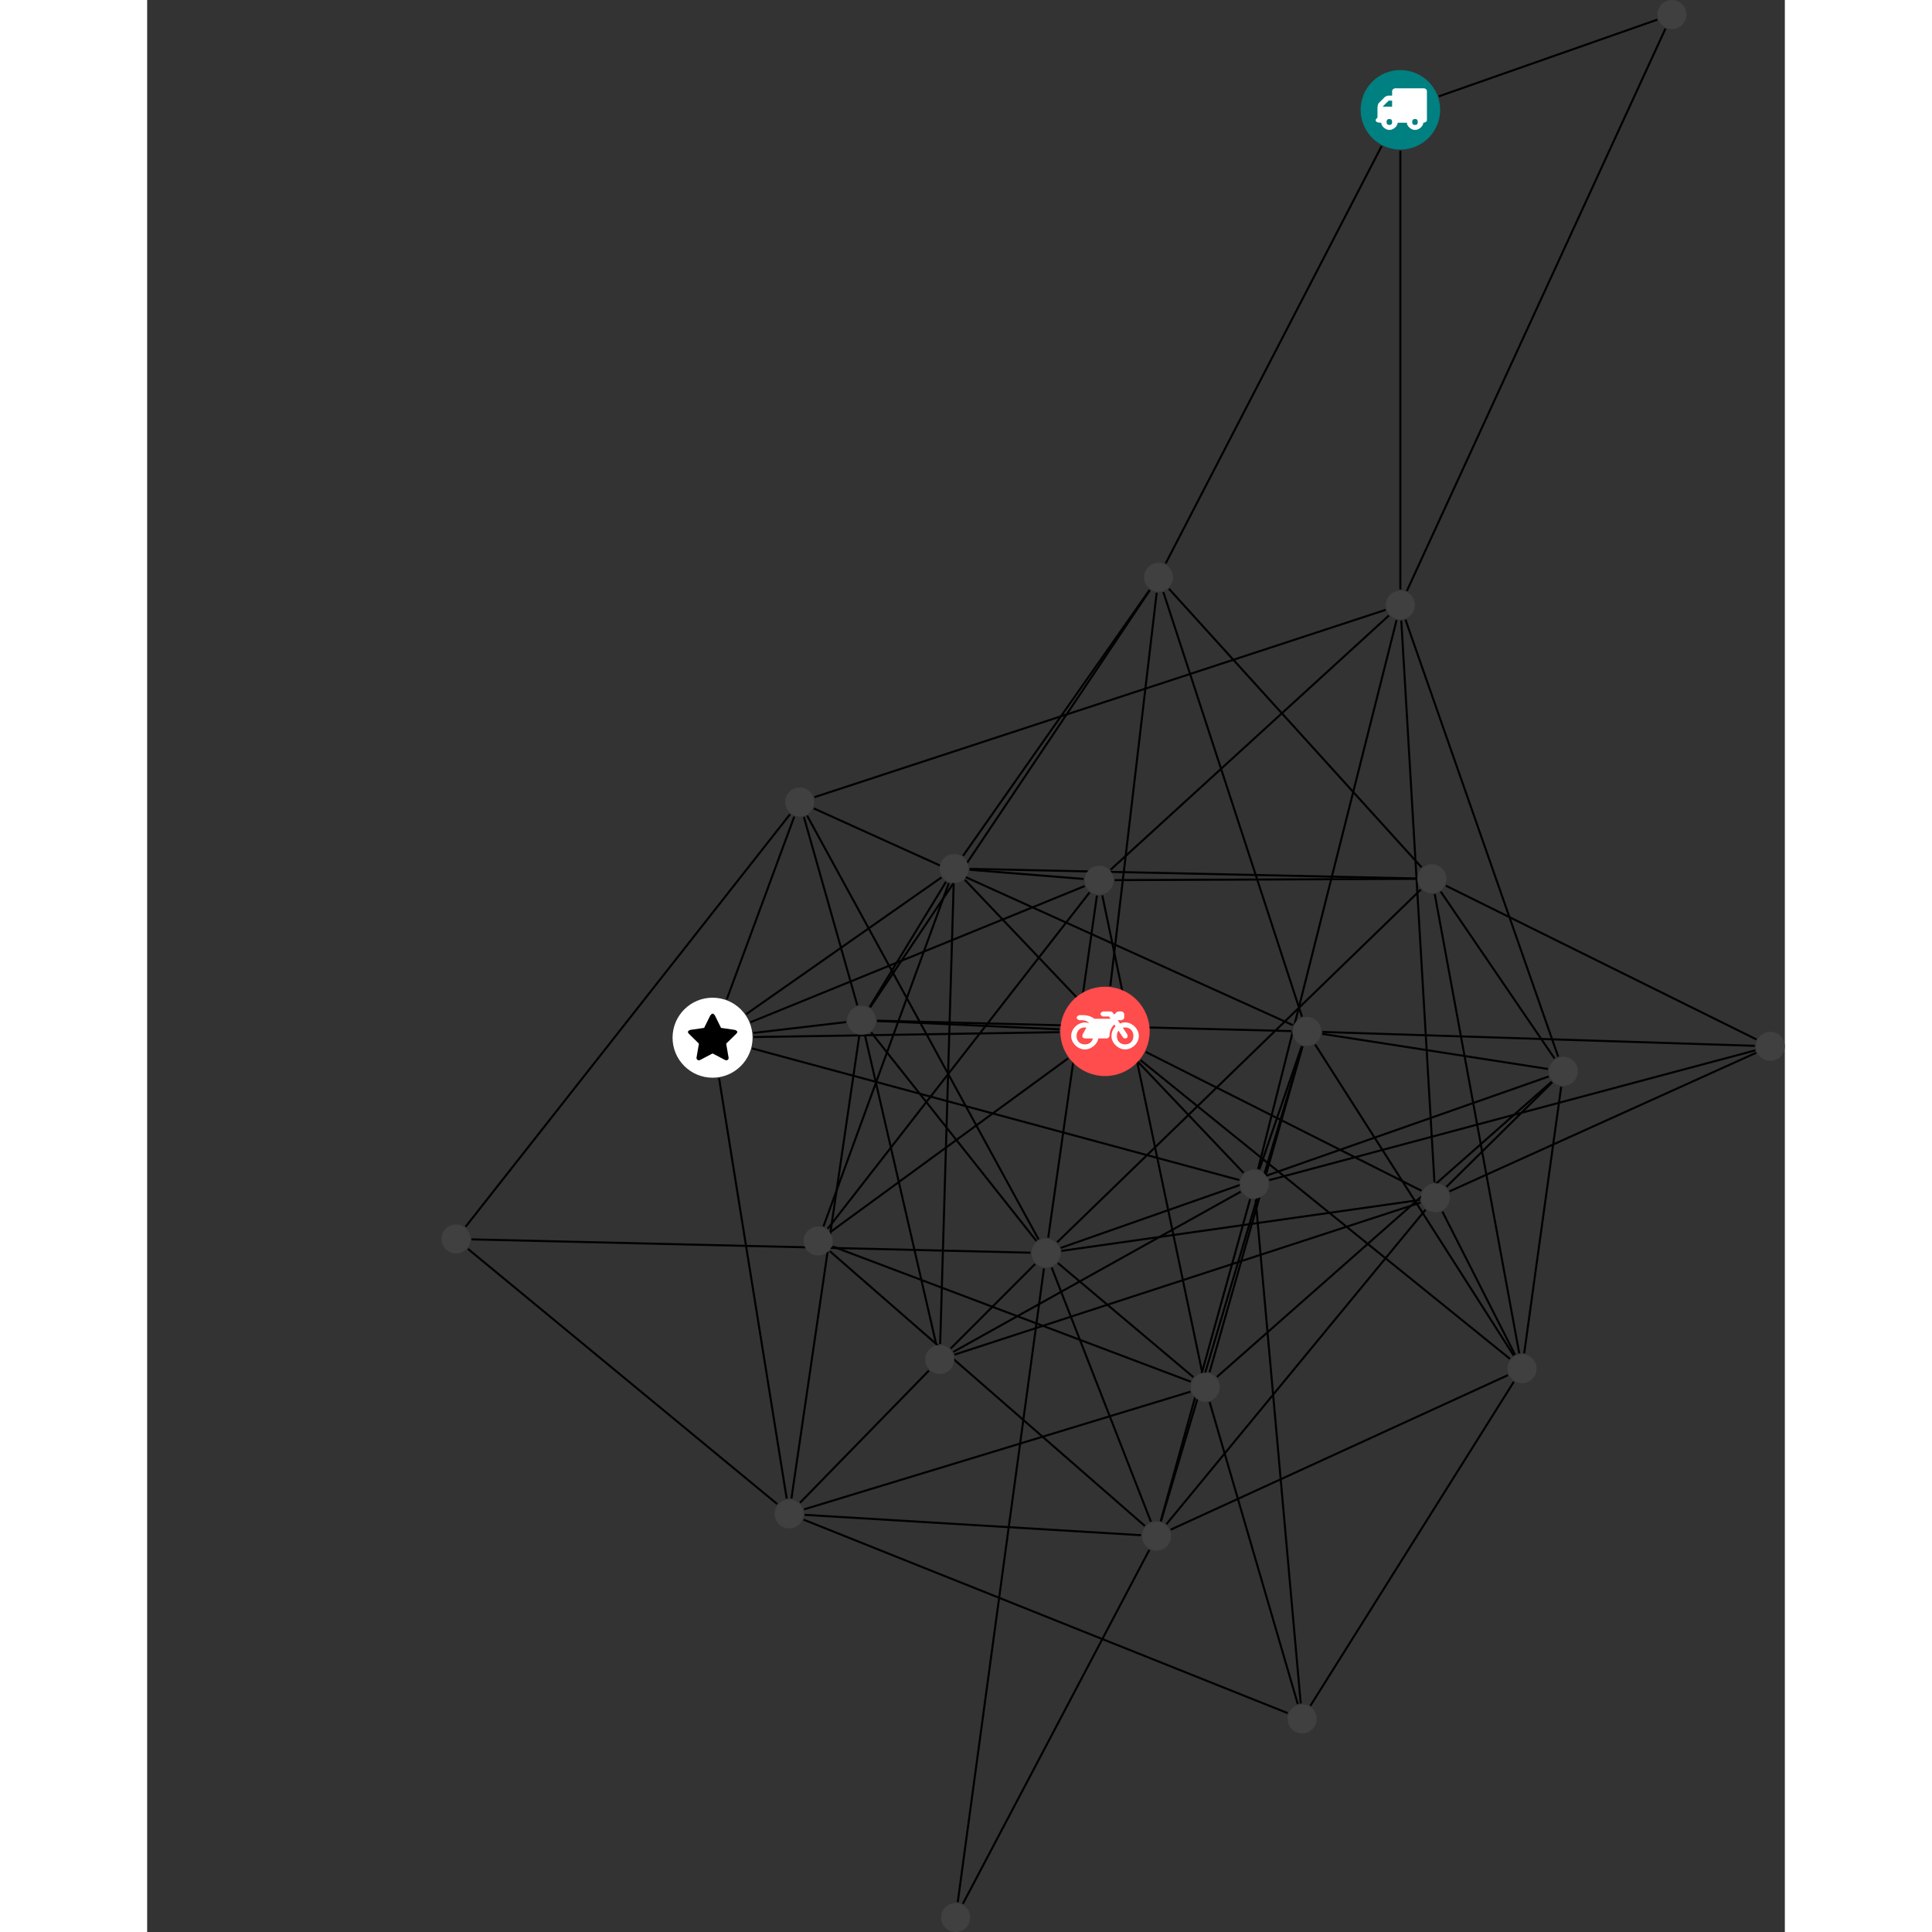 <?xml version="1.0" encoding="UTF-8"?>
<svg xmlns="http://www.w3.org/2000/svg" xmlns:xlink="http://www.w3.org/1999/xlink" width="375.506pt" height="375.506pt" viewBox="-57.204 0.000 318.301 375.506" version="1.1">
<rect x="-57.204" y="0.000" width="318.301" height="375.506" fill="#333333" stroke="none"/>
<defs>
<g>
<symbol overflow="visible" id="glyph0-0">
<path style="stroke:none;" d="M 1.422 -0.75 L 1.422 -7.922 L 3.562 -7.922 L 3.562 -0.891 L 1.422 -0.891 Z M 0.625 0 L 4.531 0 L 4.531 -8.812 L 0.438 -8.812 L 0.438 0 Z M 0.625 0 "/>
</symbol>
<symbol overflow="visible" id="glyph0-1">
<path style="stroke:none;" d="M 3.375 -0.844 C 3.375 -0.453 3.234 -0.266 2.844 -0.266 C 2.469 -0.266 2.297 -0.453 2.297 -0.844 C 2.297 -1.219 2.469 -1.422 2.844 -1.422 C 3.234 -1.422 3.375 -1.219 3.375 -0.844 Z M 1.594 -3.688 L 1.594 -3.859 C 1.594 -3.875 1.578 -3.875 1.594 -3.891 L 2.688 -4.969 C 2.703 -5 2.656 -4.984 2.688 -4.984 L 3.375 -4.984 L 3.375 -3.828 L 1.594 -3.828 Z M 8.359 -0.844 C 8.359 -0.453 8.219 -0.266 7.828 -0.266 C 7.453 -0.266 7.281 -0.453 7.281 -0.844 C 7.281 -1.219 7.453 -1.422 7.828 -1.422 C 8.219 -1.422 8.359 -1.219 8.359 -0.844 Z M 10.141 -6.891 C 10.141 -7.094 9.812 -7.391 9.609 -7.391 L 3.922 -7.391 C 3.719 -7.391 3.375 -7.094 3.375 -6.891 L 3.375 -5.969 L 2.672 -5.969 C 2.469 -5.969 2.078 -5.812 1.938 -5.672 L 0.844 -4.578 C 0.531 -4.266 0.531 -3.734 0.531 -3.328 L 0.531 -1.688 C 0.516 -1.688 0.172 -1.391 0.172 -1.203 C 0.172 -0.781 0.781 -0.703 1.062 -0.703 L 1.25 -0.703 C 1.25 -0.047 2.062 0.703 2.844 0.703 C 3.641 0.703 4.453 -0.047 4.453 -0.703 L 6.234 -0.703 C 6.234 -0.047 7.047 0.703 7.828 0.703 C 8.625 0.703 9.438 -0.047 9.438 -0.703 C 9.547 -0.703 10.141 -0.781 10.141 -1.203 Z M 10.141 -6.891 "/>
</symbol>
<symbol overflow="visible" id="glyph0-2">
<path style="stroke:none;" d="M 12.969 -2.906 C 12.844 -3.984 11.859 -5.016 10.781 -5.219 C 10.234 -5.328 9.703 -5.219 9.328 -5.031 L 8.875 -5.688 L 9.609 -5.688 C 9.812 -5.688 10.141 -5.984 10.141 -6.188 L 10.141 -6.891 C 10.141 -7.094 9.812 -7.391 9.609 -7.391 L 9.047 -7.391 C 8.969 -7.391 8.734 -7.312 8.656 -7.25 L 8.188 -6.766 L 7.891 -7.203 C 7.828 -7.281 7.594 -7.391 7.484 -7.391 L 6.078 -7.391 C 5.906 -7.391 5.547 -7.125 5.516 -6.953 C 5.484 -6.734 5.828 -6.406 6.047 -6.406 L 7.188 -6.406 L 7.484 -5.969 L 4.344 -5.969 C 4.141 -6.125 3.375 -6.672 2.141 -6.672 L 1.422 -6.672 C 1.219 -6.672 0.891 -6.375 0.891 -6.188 C 0.891 -5.984 1.219 -5.688 1.422 -5.688 L 1.781 -5.688 C 2.484 -5.688 2.906 -5.516 3.281 -5.188 L 3.25 -5.141 C 3.078 -5.188 2.797 -5.25 2.5 -5.25 C 1.109 -5.25 -0.172 -4 -0.172 -2.625 C -0.172 -1.25 1.109 0 2.5 0 C 3.75 0 4.953 -1.062 5.109 -2.141 L 6.766 -2.141 C 6.969 -2.141 7.281 -2.438 7.281 -2.625 C 7.281 -3.609 7.688 -4.391 8.219 -4.844 L 8.453 -4.5 C 7.969 -4.062 7.578 -3.203 7.672 -2.359 C 7.781 -1.172 8.969 -0.094 10.141 -0.016 C 11.703 0.094 13.156 -1.344 12.969 -2.906 Z M 2.5 -0.984 C 1.516 -0.984 0.875 -1.641 0.875 -2.625 C 0.875 -3.594 1.516 -4.281 2.5 -4.281 C 2.672 -4.281 2.844 -4.234 2.781 -4.25 L 2.047 -2.891 C 2 -2.781 2 -2.469 2.047 -2.359 C 2.125 -2.25 2.375 -2.141 2.5 -2.141 L 4.031 -2.141 C 3.891 -1.453 3.344 -0.984 2.5 -0.984 Z M 10.328 -0.984 C 9.344 -0.984 8.719 -1.641 8.719 -2.625 C 8.719 -3.109 8.859 -3.469 9.031 -3.641 L 9.906 -2.328 C 9.969 -2.219 10.203 -2.141 10.328 -2.141 C 10.391 -2.141 10.594 -2.188 10.641 -2.234 C 10.812 -2.344 10.844 -2.75 10.734 -2.922 L 9.875 -4.219 C 9.859 -4.219 10.094 -4.281 10.328 -4.281 C 11.297 -4.281 11.922 -3.594 11.922 -2.625 C 11.922 -1.641 11.297 -0.984 10.328 -0.984 Z M 10.328 -0.984 "/>
</symbol>
<symbol overflow="visible" id="glyph0-3">
<path style="stroke:none;" d="M 9.438 -5.078 C 9.438 -5.25 9.078 -5.453 8.938 -5.469 L 6.266 -5.859 L 5.078 -8.266 C 5.031 -8.375 4.75 -8.641 4.625 -8.641 C 4.5 -8.641 4.234 -8.375 4.172 -8.266 L 2.984 -5.859 L 0.312 -5.469 C 0.172 -5.453 -0.172 -5.25 -0.172 -5.078 C -0.172 -4.969 -0.062 -4.781 0.016 -4.719 L 1.969 -2.797 L 1.5 -0.062 C 1.5 -0.016 1.5 0.016 1.5 0.047 C 1.5 0.203 1.75 0.453 1.906 0.453 C 1.984 0.453 2.188 0.406 2.25 0.359 L 4.625 -0.891 L 7 0.359 C 7.062 0.406 7.266 0.453 7.344 0.453 C 7.5 0.453 7.75 0.203 7.75 0.047 C 7.75 0.016 7.75 -0.016 7.734 -0.062 L 7.266 -2.797 L 9.234 -4.719 C 9.297 -4.781 9.438 -4.969 9.438 -5.078 Z M 9.438 -5.078 "/>
</symbol>
</g>
<clipPath id="clip1">
  <path d="M 189 166 L 261.098 166 L 261.098 208 L 189 208 Z M 189 166 "/>
</clipPath>
<clipPath id="clip2">
  <path d="M 190 198 L 261.098 198 L 261.098 238 L 190 238 Z M 190 198 "/>
</clipPath>
<clipPath id="clip3">
  <path d="M 95 295 L 144 295 L 144 375.508 L 95 375.508 Z M 95 295 "/>
</clipPath>
<clipPath id="clip4">
  <path d="M 94 240 L 123 240 L 123 375.508 L 94 375.508 Z M 94 240 "/>
</clipPath>
<clipPath id="clip5">
  <path d="M 255 200 L 261.098 200 L 261.098 207 L 255 207 Z M 255 200 "/>
</clipPath>
<clipPath id="clip6">
  <path d="M 97 369 L 103 369 L 103 375.508 L 97 375.508 Z M 97 369 "/>
</clipPath>
</defs>
<g id="surface1">
<path style="fill:none;stroke-width:0.399;stroke-linecap:butt;stroke-linejoin:miter;stroke:rgb(0%,0%,0%);stroke-opacity:1;stroke-miterlimit:10;" d="M -0.001 -7.929 L -0.001 -93.226 " transform="matrix(1,0,0,-1,186.372,21.348)"/>
<path style="fill:none;stroke-width:0.399;stroke-linecap:butt;stroke-linejoin:miter;stroke:rgb(0%,0%,0%);stroke-opacity:1;stroke-miterlimit:10;" d="M -3.645 -7.043 L -45.622 -88.168 " transform="matrix(1,0,0,-1,186.372,21.348)"/>
<path style="fill:none;stroke-width:0.399;stroke-linecap:butt;stroke-linejoin:miter;stroke:rgb(0%,0%,0%);stroke-opacity:1;stroke-miterlimit:10;" d="M 7.483 2.625 L 49.941 17.532 " transform="matrix(1,0,0,-1,186.372,21.348)"/>
<path style="fill:none;stroke-width:0.399;stroke-linecap:butt;stroke-linejoin:miter;stroke:rgb(0%,0%,0%);stroke-opacity:1;stroke-miterlimit:10;" d="M -91.642 -245.043 L -116.688 -270.734 " transform="matrix(1,0,0,-1,186.372,21.348)"/>
<path style="fill:none;stroke-width:0.399;stroke-linecap:butt;stroke-linejoin:miter;stroke:rgb(0%,0%,0%);stroke-opacity:1;stroke-miterlimit:10;" d="M -86.899 -241.414 L -31.032 -210.269 " transform="matrix(1,0,0,-1,186.372,21.348)"/>
<path style="fill:none;stroke-width:0.399;stroke-linecap:butt;stroke-linejoin:miter;stroke:rgb(0%,0%,0%);stroke-opacity:1;stroke-miterlimit:10;" d="M -89.446 -239.867 L -86.821 -150.476 " transform="matrix(1,0,0,-1,186.372,21.348)"/>
<path style="fill:none;stroke-width:0.399;stroke-linecap:butt;stroke-linejoin:miter;stroke:rgb(0%,0%,0%);stroke-opacity:1;stroke-miterlimit:10;" d="M -90.212 -239.941 L -104.052 -179.894 " transform="matrix(1,0,0,-1,186.372,21.348)"/>
<path style="fill:none;stroke-width:0.399;stroke-linecap:butt;stroke-linejoin:miter;stroke:rgb(0%,0%,0%);stroke-opacity:1;stroke-miterlimit:10;" d="M -87.403 -240.746 L -71.005 -224.336 " transform="matrix(1,0,0,-1,186.372,21.348)"/>
<path style="fill:none;stroke-width:0.399;stroke-linecap:butt;stroke-linejoin:miter;stroke:rgb(0%,0%,0%);stroke-opacity:1;stroke-miterlimit:10;" d="M -86.665 -241.945 L 3.933 -212.386 " transform="matrix(1,0,0,-1,186.372,21.348)"/>
<path style="fill:none;stroke-width:0.399;stroke-linecap:butt;stroke-linejoin:miter;stroke:rgb(0%,0%,0%);stroke-opacity:1;stroke-miterlimit:10;" d="M -37.071 -251.16 L -19.942 -309.847 " transform="matrix(1,0,0,-1,186.372,21.348)"/>
<path style="fill:none;stroke-width:0.399;stroke-linecap:butt;stroke-linejoin:miter;stroke:rgb(0%,0%,0%);stroke-opacity:1;stroke-miterlimit:10;" d="M -40.806 -249.144 L -115.907 -272.015 " transform="matrix(1,0,0,-1,186.372,21.348)"/>
<path style="fill:none;stroke-width:0.399;stroke-linecap:butt;stroke-linejoin:miter;stroke:rgb(0%,0%,0%);stroke-opacity:1;stroke-miterlimit:10;" d="M -37.091 -245.363 L -19.017 -182.031 " transform="matrix(1,0,0,-1,186.372,21.348)"/>
<path style="fill:none;stroke-width:0.399;stroke-linecap:butt;stroke-linejoin:miter;stroke:rgb(0%,0%,0%);stroke-opacity:1;stroke-miterlimit:10;" d="M -35.653 -246.269 L 29.409 -188.879 " transform="matrix(1,0,0,-1,186.372,21.348)"/>
<path style="fill:none;stroke-width:0.399;stroke-linecap:butt;stroke-linejoin:miter;stroke:rgb(0%,0%,0%);stroke-opacity:1;stroke-miterlimit:10;" d="M -40.739 -247.199 L -110.341 -220.918 " transform="matrix(1,0,0,-1,186.372,21.348)"/>
<path style="fill:none;stroke-width:0.399;stroke-linecap:butt;stroke-linejoin:miter;stroke:rgb(0%,0%,0%);stroke-opacity:1;stroke-miterlimit:10;" d="M -40.227 -246.32 L -66.563 -224.144 " transform="matrix(1,0,0,-1,186.372,21.348)"/>
<path style="fill:none;stroke-width:0.399;stroke-linecap:butt;stroke-linejoin:miter;stroke:rgb(0%,0%,0%);stroke-opacity:1;stroke-miterlimit:10;" d="M -38.536 -245.312 L -57.934 -152.683 " transform="matrix(1,0,0,-1,186.372,21.348)"/>
<path style="fill:none;stroke-width:0.399;stroke-linecap:butt;stroke-linejoin:miter;stroke:rgb(0%,0%,0%);stroke-opacity:1;stroke-miterlimit:10;" d="M -66.298 -179.261 L -125.712 -180.214 " transform="matrix(1,0,0,-1,186.372,21.348)"/>
<path style="fill:none;stroke-width:0.399;stroke-linecap:butt;stroke-linejoin:miter;stroke:rgb(0%,0%,0%);stroke-opacity:1;stroke-miterlimit:10;" d="M -50.505 -184.703 L 21.304 -242.765 " transform="matrix(1,0,0,-1,186.372,21.348)"/>
<path style="fill:none;stroke-width:0.399;stroke-linecap:butt;stroke-linejoin:miter;stroke:rgb(0%,0%,0%);stroke-opacity:1;stroke-miterlimit:10;" d="M -56.372 -170.293 L -47.364 -93.847 " transform="matrix(1,0,0,-1,186.372,21.348)"/>
<path style="fill:none;stroke-width:0.399;stroke-linecap:butt;stroke-linejoin:miter;stroke:rgb(0%,0%,0%);stroke-opacity:1;stroke-miterlimit:10;" d="M -66.29 -178.711 L -101.716 -177.089 " transform="matrix(1,0,0,-1,186.372,21.348)"/>
<path style="fill:none;stroke-width:0.399;stroke-linecap:butt;stroke-linejoin:miter;stroke:rgb(0%,0%,0%);stroke-opacity:1;stroke-miterlimit:10;" d="M -64.587 -184.359 L -110.727 -218.07 " transform="matrix(1,0,0,-1,186.372,21.348)"/>
<path style="fill:none;stroke-width:0.399;stroke-linecap:butt;stroke-linejoin:miter;stroke:rgb(0%,0%,0%);stroke-opacity:1;stroke-miterlimit:10;" d="M -49.474 -183.113 L 4.105 -210.093 " transform="matrix(1,0,0,-1,186.372,21.348)"/>
<g clip-path="url(#clip1)" clip-rule="nonzero">
<path style="fill:none;stroke-width:0.399;stroke-linecap:butt;stroke-linejoin:miter;stroke:rgb(0%,0%,0%);stroke-opacity:1;stroke-miterlimit:10;" d="M 69.202 -180.679 L 8.843 -150.793 " transform="matrix(1,0,0,-1,186.372,21.348)"/>
</g>
<path style="fill:none;stroke-width:0.399;stroke-linecap:butt;stroke-linejoin:miter;stroke:rgb(0%,0%,0%);stroke-opacity:1;stroke-miterlimit:10;" d="M 68.991 -182.797 L -25.481 -208.023 " transform="matrix(1,0,0,-1,186.372,21.348)"/>
<path style="fill:none;stroke-width:0.399;stroke-linecap:butt;stroke-linejoin:miter;stroke:rgb(0%,0%,0%);stroke-opacity:1;stroke-miterlimit:10;" d="M 68.894 -181.922 L -15.173 -179.226 " transform="matrix(1,0,0,-1,186.372,21.348)"/>
<g clip-path="url(#clip2)" clip-rule="nonzero">
<path style="fill:none;stroke-width:0.399;stroke-linecap:butt;stroke-linejoin:miter;stroke:rgb(0%,0%,0%);stroke-opacity:1;stroke-miterlimit:10;" d="M 69.159 -183.261 L 9.55 -210.207 " transform="matrix(1,0,0,-1,186.372,21.348)"/>
</g>
<path style="fill:none;stroke-width:0.399;stroke-linecap:butt;stroke-linejoin:miter;stroke:rgb(0%,0%,0%);stroke-opacity:1;stroke-miterlimit:10;" d="M -17.493 -310.187 L 22.046 -247.218 " transform="matrix(1,0,0,-1,186.372,21.348)"/>
<path style="fill:none;stroke-width:0.399;stroke-linecap:butt;stroke-linejoin:miter;stroke:rgb(0%,0%,0%);stroke-opacity:1;stroke-miterlimit:10;" d="M -21.899 -311.621 L -115.993 -274.015 " transform="matrix(1,0,0,-1,186.372,21.348)"/>
<path style="fill:none;stroke-width:0.399;stroke-linecap:butt;stroke-linejoin:miter;stroke:rgb(0%,0%,0%);stroke-opacity:1;stroke-miterlimit:10;" d="M -19.364 -309.738 L -28.13 -211.804 " transform="matrix(1,0,0,-1,186.372,21.348)"/>
<path style="fill:none;stroke-width:0.399;stroke-linecap:butt;stroke-linejoin:miter;stroke:rgb(0%,0%,0%);stroke-opacity:1;stroke-miterlimit:10;" d="M -0.739 -99.172 L -27.657 -205.875 " transform="matrix(1,0,0,-1,186.372,21.348)"/>
<path style="fill:none;stroke-width:0.399;stroke-linecap:butt;stroke-linejoin:miter;stroke:rgb(0%,0%,0%);stroke-opacity:1;stroke-miterlimit:10;" d="M 0.995 -99.093 L 30.675 -184.035 " transform="matrix(1,0,0,-1,186.372,21.348)"/>
<path style="fill:none;stroke-width:0.399;stroke-linecap:butt;stroke-linejoin:miter;stroke:rgb(0%,0%,0%);stroke-opacity:1;stroke-miterlimit:10;" d="M 1.261 -93.504 L 51.526 15.789 " transform="matrix(1,0,0,-1,186.372,21.348)"/>
<path style="fill:none;stroke-width:0.399;stroke-linecap:butt;stroke-linejoin:miter;stroke:rgb(0%,0%,0%);stroke-opacity:1;stroke-miterlimit:10;" d="M -2.868 -97.183 L -113.888 -133.593 " transform="matrix(1,0,0,-1,186.372,21.348)"/>
<path style="fill:none;stroke-width:0.399;stroke-linecap:butt;stroke-linejoin:miter;stroke:rgb(0%,0%,0%);stroke-opacity:1;stroke-miterlimit:10;" d="M 0.179 -99.257 L 6.624 -208.437 " transform="matrix(1,0,0,-1,186.372,21.348)"/>
<path style="fill:none;stroke-width:0.399;stroke-linecap:butt;stroke-linejoin:miter;stroke:rgb(0%,0%,0%);stroke-opacity:1;stroke-miterlimit:10;" d="M -2.227 -98.281 L -56.325 -147.695 " transform="matrix(1,0,0,-1,186.372,21.348)"/>
<path style="fill:none;stroke-width:0.399;stroke-linecap:butt;stroke-linejoin:miter;stroke:rgb(0%,0%,0%);stroke-opacity:1;stroke-miterlimit:10;" d="M -132.419 -188.218 L -119.274 -269.918 " transform="matrix(1,0,0,-1,186.372,21.348)"/>
<path style="fill:none;stroke-width:0.399;stroke-linecap:butt;stroke-linejoin:miter;stroke:rgb(0%,0%,0%);stroke-opacity:1;stroke-miterlimit:10;" d="M -125.985 -182.425 L -31.309 -208.011 " transform="matrix(1,0,0,-1,186.372,21.348)"/>
<path style="fill:none;stroke-width:0.399;stroke-linecap:butt;stroke-linejoin:miter;stroke:rgb(0%,0%,0%);stroke-opacity:1;stroke-miterlimit:10;" d="M -127.153 -175.769 L -89.204 -149.191 " transform="matrix(1,0,0,-1,186.372,21.348)"/>
<path style="fill:none;stroke-width:0.399;stroke-linecap:butt;stroke-linejoin:miter;stroke:rgb(0%,0%,0%);stroke-opacity:1;stroke-miterlimit:10;" d="M -125.763 -179.418 L -107.727 -177.304 " transform="matrix(1,0,0,-1,186.372,21.348)"/>
<path style="fill:none;stroke-width:0.399;stroke-linecap:butt;stroke-linejoin:miter;stroke:rgb(0%,0%,0%);stroke-opacity:1;stroke-miterlimit:10;" d="M -130.919 -172.863 L -117.802 -137.363 " transform="matrix(1,0,0,-1,186.372,21.348)"/>
<path style="fill:none;stroke-width:0.399;stroke-linecap:butt;stroke-linejoin:miter;stroke:rgb(0%,0%,0%);stroke-opacity:1;stroke-miterlimit:10;" d="M -126.298 -177.332 L -61.349 -150.867 " transform="matrix(1,0,0,-1,186.372,21.348)"/>
<path style="fill:none;stroke-width:0.399;stroke-linecap:butt;stroke-linejoin:miter;stroke:rgb(0%,0%,0%);stroke-opacity:1;stroke-miterlimit:10;" d="M 23.105 -241.695 L 6.683 -152.422 " transform="matrix(1,0,0,-1,186.372,21.348)"/>
<path style="fill:none;stroke-width:0.399;stroke-linecap:butt;stroke-linejoin:miter;stroke:rgb(0%,0%,0%);stroke-opacity:1;stroke-miterlimit:10;" d="M 22.026 -242.121 L -16.563 -181.672 " transform="matrix(1,0,0,-1,186.372,21.348)"/>
<path style="fill:none;stroke-width:0.399;stroke-linecap:butt;stroke-linejoin:miter;stroke:rgb(0%,0%,0%);stroke-opacity:1;stroke-miterlimit:10;" d="M 24.066 -241.675 L 31.257 -189.871 " transform="matrix(1,0,0,-1,186.372,21.348)"/>
<path style="fill:none;stroke-width:0.399;stroke-linecap:butt;stroke-linejoin:miter;stroke:rgb(0%,0%,0%);stroke-opacity:1;stroke-miterlimit:10;" d="M 20.909 -245.922 L -44.645 -275.961 " transform="matrix(1,0,0,-1,186.372,21.348)"/>
<path style="fill:none;stroke-width:0.399;stroke-linecap:butt;stroke-linejoin:miter;stroke:rgb(0%,0%,0%);stroke-opacity:1;stroke-miterlimit:10;" d="M 22.288 -241.972 L 8.167 -214.14 " transform="matrix(1,0,0,-1,186.372,21.348)"/>
<path style="fill:none;stroke-width:0.399;stroke-linecap:butt;stroke-linejoin:miter;stroke:rgb(0%,0%,0%);stroke-opacity:1;stroke-miterlimit:10;" d="M 4.108 -147.218 L -44.981 -93.086 " transform="matrix(1,0,0,-1,186.372,21.348)"/>
<path style="fill:none;stroke-width:0.399;stroke-linecap:butt;stroke-linejoin:miter;stroke:rgb(0%,0%,0%);stroke-opacity:1;stroke-miterlimit:10;" d="M 3.12 -149.39 L -83.716 -147.527 " transform="matrix(1,0,0,-1,186.372,21.348)"/>
<path style="fill:none;stroke-width:0.399;stroke-linecap:butt;stroke-linejoin:miter;stroke:rgb(0%,0%,0%);stroke-opacity:1;stroke-miterlimit:10;" d="M 7.839 -151.945 L 29.972 -184.39 " transform="matrix(1,0,0,-1,186.372,21.348)"/>
<path style="fill:none;stroke-width:0.399;stroke-linecap:butt;stroke-linejoin:miter;stroke:rgb(0%,0%,0%);stroke-opacity:1;stroke-miterlimit:10;" d="M 3.972 -151.554 L -66.708 -220.101 " transform="matrix(1,0,0,-1,186.372,21.348)"/>
<path style="fill:none;stroke-width:0.399;stroke-linecap:butt;stroke-linejoin:miter;stroke:rgb(0%,0%,0%);stroke-opacity:1;stroke-miterlimit:10;" d="M 3.12 -149.464 L -55.536 -149.714 " transform="matrix(1,0,0,-1,186.372,21.348)"/>
<path style="fill:none;stroke-width:0.399;stroke-linecap:butt;stroke-linejoin:miter;stroke:rgb(0%,0%,0%);stroke-opacity:1;stroke-miterlimit:10;" d="M -121.122 -270.976 L -181.227 -221.386 " transform="matrix(1,0,0,-1,186.372,21.348)"/>
<path style="fill:none;stroke-width:0.399;stroke-linecap:butt;stroke-linejoin:miter;stroke:rgb(0%,0%,0%);stroke-opacity:1;stroke-miterlimit:10;" d="M -118.356 -269.91 L -105.165 -179.937 " transform="matrix(1,0,0,-1,186.372,21.348)"/>
<path style="fill:none;stroke-width:0.399;stroke-linecap:butt;stroke-linejoin:miter;stroke:rgb(0%,0%,0%);stroke-opacity:1;stroke-miterlimit:10;" d="M -115.782 -273.078 L -50.403 -277.035 " transform="matrix(1,0,0,-1,186.372,21.348)"/>
<path style="fill:none;stroke-width:0.399;stroke-linecap:butt;stroke-linejoin:miter;stroke:rgb(0%,0%,0%);stroke-opacity:1;stroke-miterlimit:10;" d="M -48.743 -93.32 L -85.001 -144.992 " transform="matrix(1,0,0,-1,186.372,21.348)"/>
<path style="fill:none;stroke-width:0.399;stroke-linecap:butt;stroke-linejoin:miter;stroke:rgb(0%,0%,0%);stroke-opacity:1;stroke-miterlimit:10;" d="M -46.071 -93.718 L -19.122 -176.261 " transform="matrix(1,0,0,-1,186.372,21.348)"/>
<path style="fill:none;stroke-width:0.399;stroke-linecap:butt;stroke-linejoin:miter;stroke:rgb(0%,0%,0%);stroke-opacity:1;stroke-miterlimit:10;" d="M -48.688 -93.355 L -103.048 -174.445 " transform="matrix(1,0,0,-1,186.372,21.348)"/>
<path style="fill:none;stroke-width:0.399;stroke-linecap:butt;stroke-linejoin:miter;stroke:rgb(0%,0%,0%);stroke-opacity:1;stroke-miterlimit:10;" d="M -181.692 -217.093 L -118.622 -136.906 " transform="matrix(1,0,0,-1,186.372,21.348)"/>
<path style="fill:none;stroke-width:0.399;stroke-linecap:butt;stroke-linejoin:miter;stroke:rgb(0%,0%,0%);stroke-opacity:1;stroke-miterlimit:10;" d="M -180.54 -219.535 L -71.888 -222.129 " transform="matrix(1,0,0,-1,186.372,21.348)"/>
<path style="fill:none;stroke-width:0.399;stroke-linecap:butt;stroke-linejoin:miter;stroke:rgb(0%,0%,0%);stroke-opacity:1;stroke-miterlimit:10;" d="M -30.477 -206.613 L -84.653 -149.648 " transform="matrix(1,0,0,-1,186.372,21.348)"/>
<path style="fill:none;stroke-width:0.399;stroke-linecap:butt;stroke-linejoin:miter;stroke:rgb(0%,0%,0%);stroke-opacity:1;stroke-miterlimit:10;" d="M -27.415 -205.945 L -19.169 -181.984 " transform="matrix(1,0,0,-1,186.372,21.348)"/>
<path style="fill:none;stroke-width:0.399;stroke-linecap:butt;stroke-linejoin:miter;stroke:rgb(0%,0%,0%);stroke-opacity:1;stroke-miterlimit:10;" d="M -29.204 -211.707 L -46.583 -274.312 " transform="matrix(1,0,0,-1,186.372,21.348)"/>
<path style="fill:none;stroke-width:0.399;stroke-linecap:butt;stroke-linejoin:miter;stroke:rgb(0%,0%,0%);stroke-opacity:1;stroke-miterlimit:10;" d="M -88.306 -150.035 L -103.157 -174.379 " transform="matrix(1,0,0,-1,186.372,21.348)"/>
<path style="fill:none;stroke-width:0.399;stroke-linecap:butt;stroke-linejoin:miter;stroke:rgb(0%,0%,0%);stroke-opacity:1;stroke-miterlimit:10;" d="M -87.767 -150.297 L -112.13 -217.015 " transform="matrix(1,0,0,-1,186.372,21.348)"/>
<path style="fill:none;stroke-width:0.399;stroke-linecap:butt;stroke-linejoin:miter;stroke:rgb(0%,0%,0%);stroke-opacity:1;stroke-miterlimit:10;" d="M -83.727 -147.703 L -61.559 -149.488 " transform="matrix(1,0,0,-1,186.372,21.348)"/>
<path style="fill:none;stroke-width:0.399;stroke-linecap:butt;stroke-linejoin:miter;stroke:rgb(0%,0%,0%);stroke-opacity:1;stroke-miterlimit:10;" d="M -15.204 -179.593 L 28.691 -186.422 " transform="matrix(1,0,0,-1,186.372,21.348)"/>
<path style="fill:none;stroke-width:0.399;stroke-linecap:butt;stroke-linejoin:miter;stroke:rgb(0%,0%,0%);stroke-opacity:1;stroke-miterlimit:10;" d="M -21.204 -179.054 L -101.712 -177.031 " transform="matrix(1,0,0,-1,186.372,21.348)"/>
<path style="fill:none;stroke-width:0.399;stroke-linecap:butt;stroke-linejoin:miter;stroke:rgb(0%,0%,0%);stroke-opacity:1;stroke-miterlimit:10;" d="M -20.934 -177.886 L -114.005 -135.777 " transform="matrix(1,0,0,-1,186.372,21.348)"/>
<path style="fill:none;stroke-width:0.399;stroke-linecap:butt;stroke-linejoin:miter;stroke:rgb(0%,0%,0%);stroke-opacity:1;stroke-miterlimit:10;" d="M -19.048 -182.023 L -46.528 -274.328 " transform="matrix(1,0,0,-1,186.372,21.348)"/>
<path style="fill:none;stroke-width:0.399;stroke-linecap:butt;stroke-linejoin:miter;stroke:rgb(0%,0%,0%);stroke-opacity:1;stroke-miterlimit:10;" d="M 28.823 -187.882 L -66.024 -221.199 " transform="matrix(1,0,0,-1,186.372,21.348)"/>
<path style="fill:none;stroke-width:0.399;stroke-linecap:butt;stroke-linejoin:miter;stroke:rgb(0%,0%,0%);stroke-opacity:1;stroke-miterlimit:10;" d="M 29.526 -189.004 L 8.948 -209.332 " transform="matrix(1,0,0,-1,186.372,21.348)"/>
<path style="fill:none;stroke-width:0.399;stroke-linecap:butt;stroke-linejoin:miter;stroke:rgb(0%,0%,0%);stroke-opacity:1;stroke-miterlimit:10;" d="M -105.552 -174.05 L -115.934 -137.437 " transform="matrix(1,0,0,-1,186.372,21.348)"/>
<path style="fill:none;stroke-width:0.399;stroke-linecap:butt;stroke-linejoin:miter;stroke:rgb(0%,0%,0%);stroke-opacity:1;stroke-miterlimit:10;" d="M -102.856 -179.32 L -70.747 -219.836 " transform="matrix(1,0,0,-1,186.372,21.348)"/>
<g clip-path="url(#clip3)" clip-rule="nonzero">
<path style="fill:none;stroke-width:0.399;stroke-linecap:butt;stroke-linejoin:miter;stroke:rgb(0%,0%,0%);stroke-opacity:1;stroke-miterlimit:10;" d="M -85.032 -348.675 L -48.798 -279.89 " transform="matrix(1,0,0,-1,186.372,21.348)"/>
</g>
<g clip-path="url(#clip4)" clip-rule="nonzero">
<path style="fill:none;stroke-width:0.399;stroke-linecap:butt;stroke-linejoin:miter;stroke:rgb(0%,0%,0%);stroke-opacity:1;stroke-miterlimit:10;" d="M -86.032 -348.355 L -69.278 -225.191 " transform="matrix(1,0,0,-1,186.372,21.348)"/>
</g>
<path style="fill:none;stroke-width:0.399;stroke-linecap:butt;stroke-linejoin:miter;stroke:rgb(0%,0%,0%);stroke-opacity:1;stroke-miterlimit:10;" d="M -110.888 -221.836 L -49.665 -275.234 " transform="matrix(1,0,0,-1,186.372,21.348)"/>
<path style="fill:none;stroke-width:0.399;stroke-linecap:butt;stroke-linejoin:miter;stroke:rgb(0%,0%,0%);stroke-opacity:1;stroke-miterlimit:10;" d="M -111.309 -217.472 L -60.407 -152.109 " transform="matrix(1,0,0,-1,186.372,21.348)"/>
<path style="fill:none;stroke-width:0.399;stroke-linecap:butt;stroke-linejoin:miter;stroke:rgb(0%,0%,0%);stroke-opacity:1;stroke-miterlimit:10;" d="M -115.309 -137.179 L -70.317 -219.55 " transform="matrix(1,0,0,-1,186.372,21.348)"/>
<path style="fill:none;stroke-width:0.399;stroke-linecap:butt;stroke-linejoin:miter;stroke:rgb(0%,0%,0%);stroke-opacity:1;stroke-miterlimit:10;" d="M -48.489 -274.406 L -67.774 -225.011 " transform="matrix(1,0,0,-1,186.372,21.348)"/>
<path style="fill:none;stroke-width:0.399;stroke-linecap:butt;stroke-linejoin:miter;stroke:rgb(0%,0%,0%);stroke-opacity:1;stroke-miterlimit:10;" d="M -45.47 -274.89 L 4.882 -213.781 " transform="matrix(1,0,0,-1,186.372,21.348)"/>
<path style="fill:none;stroke-width:0.399;stroke-linecap:butt;stroke-linejoin:miter;stroke:rgb(0%,0%,0%);stroke-opacity:1;stroke-miterlimit:10;" d="M -65.884 -221.777 L 3.812 -211.875 " transform="matrix(1,0,0,-1,186.372,21.348)"/>
<path style="fill:none;stroke-width:0.399;stroke-linecap:butt;stroke-linejoin:miter;stroke:rgb(0%,0%,0%);stroke-opacity:1;stroke-miterlimit:10;" d="M -68.446 -219.214 L -58.977 -152.714 " transform="matrix(1,0,0,-1,186.372,21.348)"/>
<path style=" stroke:none;fill-rule:nonzero;fill:rgb(0%,50%,50%);fill-opacity:1;" d="M 194.102 21.348 C 194.102 17.078 190.641 13.621 186.371 13.621 C 182.105 13.621 178.645 17.078 178.645 21.348 C 178.645 25.617 182.105 29.078 186.371 29.078 C 190.641 29.078 194.102 25.617 194.102 21.348 Z M 194.102 21.348 "/>
<g style="fill:rgb(100%,100%,100%);fill-opacity:1;">
  <use xlink:href="#glyph0-1" x="181.391" y="24.551"/>
</g>
<path style=" stroke:none;fill-rule:nonzero;fill:rgb(25%,25%,25%);fill-opacity:1;" d="M 99.656 264.227 C 99.656 262.672 98.395 261.41 96.84 261.41 C 95.281 261.41 94.02 262.672 94.02 264.227 C 94.02 265.785 95.281 267.047 96.84 267.047 C 98.395 267.047 99.656 265.785 99.656 264.227 Z M 99.656 264.227 "/>
<path style=" stroke:none;fill-rule:nonzero;fill:rgb(25%,25%,25%);fill-opacity:1;" d="M 151.273 269.609 C 151.273 268.051 150.012 266.789 148.453 266.789 C 146.898 266.789 145.637 268.051 145.637 269.609 C 145.637 271.164 146.898 272.426 148.453 272.426 C 150.012 272.426 151.273 271.164 151.273 269.609 Z M 151.273 269.609 "/>
<path style=" stroke:none;fill-rule:nonzero;fill:rgb(100%,29.999%,29.999%);fill-opacity:1;" d="M 137.648 200.465 C 137.648 195.664 133.758 191.777 128.961 191.777 C 124.164 191.777 120.273 195.664 120.273 200.465 C 120.273 205.262 124.164 209.148 128.961 209.148 C 133.758 209.148 137.648 205.262 137.648 200.465 Z M 137.648 200.465 "/>
<g style="fill:rgb(100%,100%,100%);fill-opacity:1;">
  <use xlink:href="#glyph0-2" x="122.559" y="203.975"/>
</g>
<g clip-path="url(#clip5)" clip-rule="nonzero">
<path style=" stroke:none;fill-rule:nonzero;fill:rgb(25%,25%,25%);fill-opacity:1;" d="M 261.098 203.367 C 261.098 201.809 259.836 200.547 258.277 200.547 C 256.723 200.547 255.461 201.809 255.461 203.367 C 255.461 204.922 256.723 206.184 258.277 206.184 C 259.836 206.184 261.098 204.922 261.098 203.367 Z M 261.098 203.367 "/>
</g>
<path style=" stroke:none;fill-rule:nonzero;fill:rgb(25%,25%,25%);fill-opacity:1;" d="M 170.094 334.086 C 170.094 332.531 168.832 331.27 167.277 331.27 C 165.719 331.27 164.457 332.531 164.457 334.086 C 164.457 335.645 165.719 336.906 167.277 336.906 C 168.832 336.906 170.094 335.645 170.094 334.086 Z M 170.094 334.086 "/>
<path style=" stroke:none;fill-rule:nonzero;fill:rgb(25%,25%,25%);fill-opacity:1;" d="M 189.191 117.59 C 189.191 116.035 187.93 114.773 186.371 114.773 C 184.816 114.773 183.555 116.035 183.555 117.59 C 183.555 119.148 184.816 120.41 186.371 120.41 C 187.93 120.41 189.191 119.148 189.191 117.59 Z M 189.191 117.59 "/>
<path style=" stroke:none;fill-rule:nonzero;fill:rgb(100%,100%,100%);fill-opacity:1;" d="M 60.465 201.688 C 60.465 197.395 56.984 193.914 52.691 193.914 C 48.395 193.914 44.914 197.395 44.914 201.688 C 44.914 205.984 48.395 209.465 52.691 209.465 C 56.984 209.465 60.465 205.984 60.465 201.688 Z M 60.465 201.688 "/>
<g style="fill:rgb(0%,0%,0%);fill-opacity:1;">
  <use xlink:href="#glyph0-3" x="48.067" y="205.639"/>
</g>
<path style=" stroke:none;fill-rule:nonzero;fill:rgb(25%,25%,25%);fill-opacity:1;" d="M 212.844 266.008 C 212.844 264.453 211.582 263.191 210.023 263.191 C 208.469 263.191 207.207 264.453 207.207 266.008 C 207.207 267.566 208.469 268.828 210.023 268.828 C 211.582 268.828 212.844 267.566 212.844 266.008 Z M 212.844 266.008 "/>
<path style=" stroke:none;fill-rule:nonzero;fill:rgb(25%,25%,25%);fill-opacity:1;" d="M 195.328 170.801 C 195.328 169.242 194.066 167.98 192.508 167.98 C 190.953 167.98 189.691 169.242 189.691 170.801 C 189.691 172.355 190.953 173.617 192.508 173.617 C 194.066 173.617 195.328 172.355 195.328 170.801 Z M 195.328 170.801 "/>
<path style=" stroke:none;fill-rule:nonzero;fill:rgb(25%,25%,25%);fill-opacity:1;" d="M 70.398 294.242 C 70.398 292.684 69.137 291.422 67.578 291.422 C 66.023 291.422 64.762 292.684 64.762 294.242 C 64.762 295.797 66.023 297.059 67.578 297.059 C 69.137 297.059 70.398 295.797 70.398 294.242 Z M 70.398 294.242 "/>
<path style=" stroke:none;fill-rule:nonzero;fill:rgb(25%,25%,25%);fill-opacity:1;" d="M 142.18 112.195 C 142.18 110.641 140.918 109.379 139.363 109.379 C 137.805 109.379 136.547 110.641 136.547 112.195 C 136.547 113.754 137.805 115.016 139.363 115.016 C 140.918 115.016 142.18 113.754 142.18 112.195 Z M 142.18 112.195 "/>
<path style=" stroke:none;fill-rule:nonzero;fill:rgb(25%,25%,25%);fill-opacity:1;" d="M 5.637 240.809 C 5.637 239.254 4.375 237.992 2.816 237.992 C 1.262 237.992 0 239.254 0 240.809 C 0 242.367 1.262 243.629 2.816 243.629 C 4.375 243.629 5.637 242.367 5.637 240.809 Z M 5.637 240.809 "/>
<path style=" stroke:none;fill-rule:nonzero;fill:rgb(25%,25%,25%);fill-opacity:1;" d="M 160.793 230.145 C 160.793 228.59 159.531 227.328 157.977 227.328 C 156.418 227.328 155.156 228.59 155.156 230.145 C 155.156 231.703 156.418 232.965 157.977 232.965 C 159.531 232.965 160.793 231.703 160.793 230.145 Z M 160.793 230.145 "/>
<path style=" stroke:none;fill-rule:nonzero;fill:rgb(25%,25%,25%);fill-opacity:1;" d="M 102.457 168.809 C 102.457 167.25 101.195 165.988 99.641 165.988 C 98.082 165.988 96.82 167.25 96.82 168.809 C 96.82 170.363 98.082 171.625 99.641 171.625 C 101.195 171.625 102.457 170.363 102.457 168.809 Z M 102.457 168.809 "/>
<path style=" stroke:none;fill-rule:nonzero;fill:rgb(25%,25%,25%);fill-opacity:1;" d="M 171.004 200.477 C 171.004 198.918 169.742 197.656 168.188 197.656 C 166.629 197.656 165.367 198.918 165.367 200.477 C 165.367 202.031 166.629 203.293 168.188 203.293 C 169.742 203.293 171.004 202.031 171.004 200.477 Z M 171.004 200.477 "/>
<path style=" stroke:none;fill-rule:nonzero;fill:rgb(25%,25%,25%);fill-opacity:1;" d="M 220.859 208.23 C 220.859 206.672 219.598 205.41 218.043 205.41 C 216.488 205.41 215.227 206.672 215.227 208.23 C 215.227 209.785 216.488 211.047 218.043 211.047 C 219.598 211.047 220.859 209.785 220.859 208.23 Z M 220.859 208.23 "/>
<path style=" stroke:none;fill-rule:nonzero;fill:rgb(25%,25%,25%);fill-opacity:1;" d="M 241.977 2.816 C 241.977 1.262 240.715 0 239.156 0 C 237.602 0 236.34 1.262 236.34 2.816 C 236.34 4.375 237.602 5.637 239.156 5.637 C 240.715 5.637 241.977 4.375 241.977 2.816 Z M 241.977 2.816 "/>
<path style=" stroke:none;fill-rule:nonzero;fill:rgb(25%,25%,25%);fill-opacity:1;" d="M 84.465 198.301 C 84.465 196.742 83.203 195.48 81.645 195.48 C 80.09 195.48 78.828 196.742 78.828 198.301 C 78.828 199.855 80.09 201.117 81.645 201.117 C 83.203 201.117 84.465 199.855 84.465 198.301 Z M 84.465 198.301 "/>
<g clip-path="url(#clip6)" clip-rule="nonzero">
<path style=" stroke:none;fill-rule:nonzero;fill:rgb(25%,25%,25%);fill-opacity:1;" d="M 102.754 372.688 C 102.754 371.133 101.492 369.871 99.938 369.871 C 98.379 369.871 97.117 371.133 97.117 372.688 C 97.117 374.246 98.379 375.508 99.938 375.508 C 101.492 375.508 102.754 374.246 102.754 372.688 Z M 102.754 372.688 "/>
</g>
<path style=" stroke:none;fill-rule:nonzero;fill:rgb(25%,25%,25%);fill-opacity:1;" d="M 76.027 241.195 C 76.027 239.641 74.766 238.379 73.211 238.379 C 71.652 238.379 70.391 239.641 70.391 241.195 C 70.391 242.754 71.652 244.016 73.211 244.016 C 74.766 244.016 76.027 242.754 76.027 241.195 Z M 76.027 241.195 "/>
<path style=" stroke:none;fill-rule:nonzero;fill:rgb(25%,25%,25%);fill-opacity:1;" d="M 72.434 155.879 C 72.434 154.324 71.172 153.062 69.617 153.062 C 68.062 153.062 66.801 154.324 66.801 155.879 C 66.801 157.434 68.062 158.695 69.617 158.695 C 71.172 158.695 72.434 157.434 72.434 155.879 Z M 72.434 155.879 "/>
<path style=" stroke:none;fill-rule:nonzero;fill:rgb(25%,25%,25%);fill-opacity:1;" d="M 141.801 298.562 C 141.801 297.008 140.539 295.746 138.98 295.746 C 137.426 295.746 136.164 297.008 136.164 298.562 C 136.164 300.121 137.426 301.383 138.98 301.383 C 140.539 301.383 141.801 300.121 141.801 298.562 Z M 141.801 298.562 "/>
<path style=" stroke:none;fill-rule:nonzero;fill:rgb(25%,25%,25%);fill-opacity:1;" d="M 120.32 243.547 C 120.32 241.988 119.059 240.727 117.5 240.727 C 115.945 240.727 114.684 241.988 114.684 243.547 C 114.684 245.102 115.945 246.363 117.5 246.363 C 119.059 246.363 120.32 245.102 120.32 243.547 Z M 120.32 243.547 "/>
<path style=" stroke:none;fill-rule:nonzero;fill:rgb(25%,25%,25%);fill-opacity:1;" d="M 195.992 232.797 C 195.992 231.238 194.73 229.977 193.172 229.977 C 191.617 229.977 190.355 231.238 190.355 232.797 C 190.355 234.352 191.617 235.613 193.172 235.613 C 194.73 235.613 195.992 234.352 195.992 232.797 Z M 195.992 232.797 "/>
<path style=" stroke:none;fill-rule:nonzero;fill:rgb(25%,25%,25%);fill-opacity:1;" d="M 130.641 171.074 C 130.641 169.52 129.379 168.258 127.82 168.258 C 126.266 168.258 125.004 169.52 125.004 171.074 C 125.004 172.629 126.266 173.891 127.82 173.891 C 129.379 173.891 130.641 172.629 130.641 171.074 Z M 130.641 171.074 "/>
</g>
</svg>
